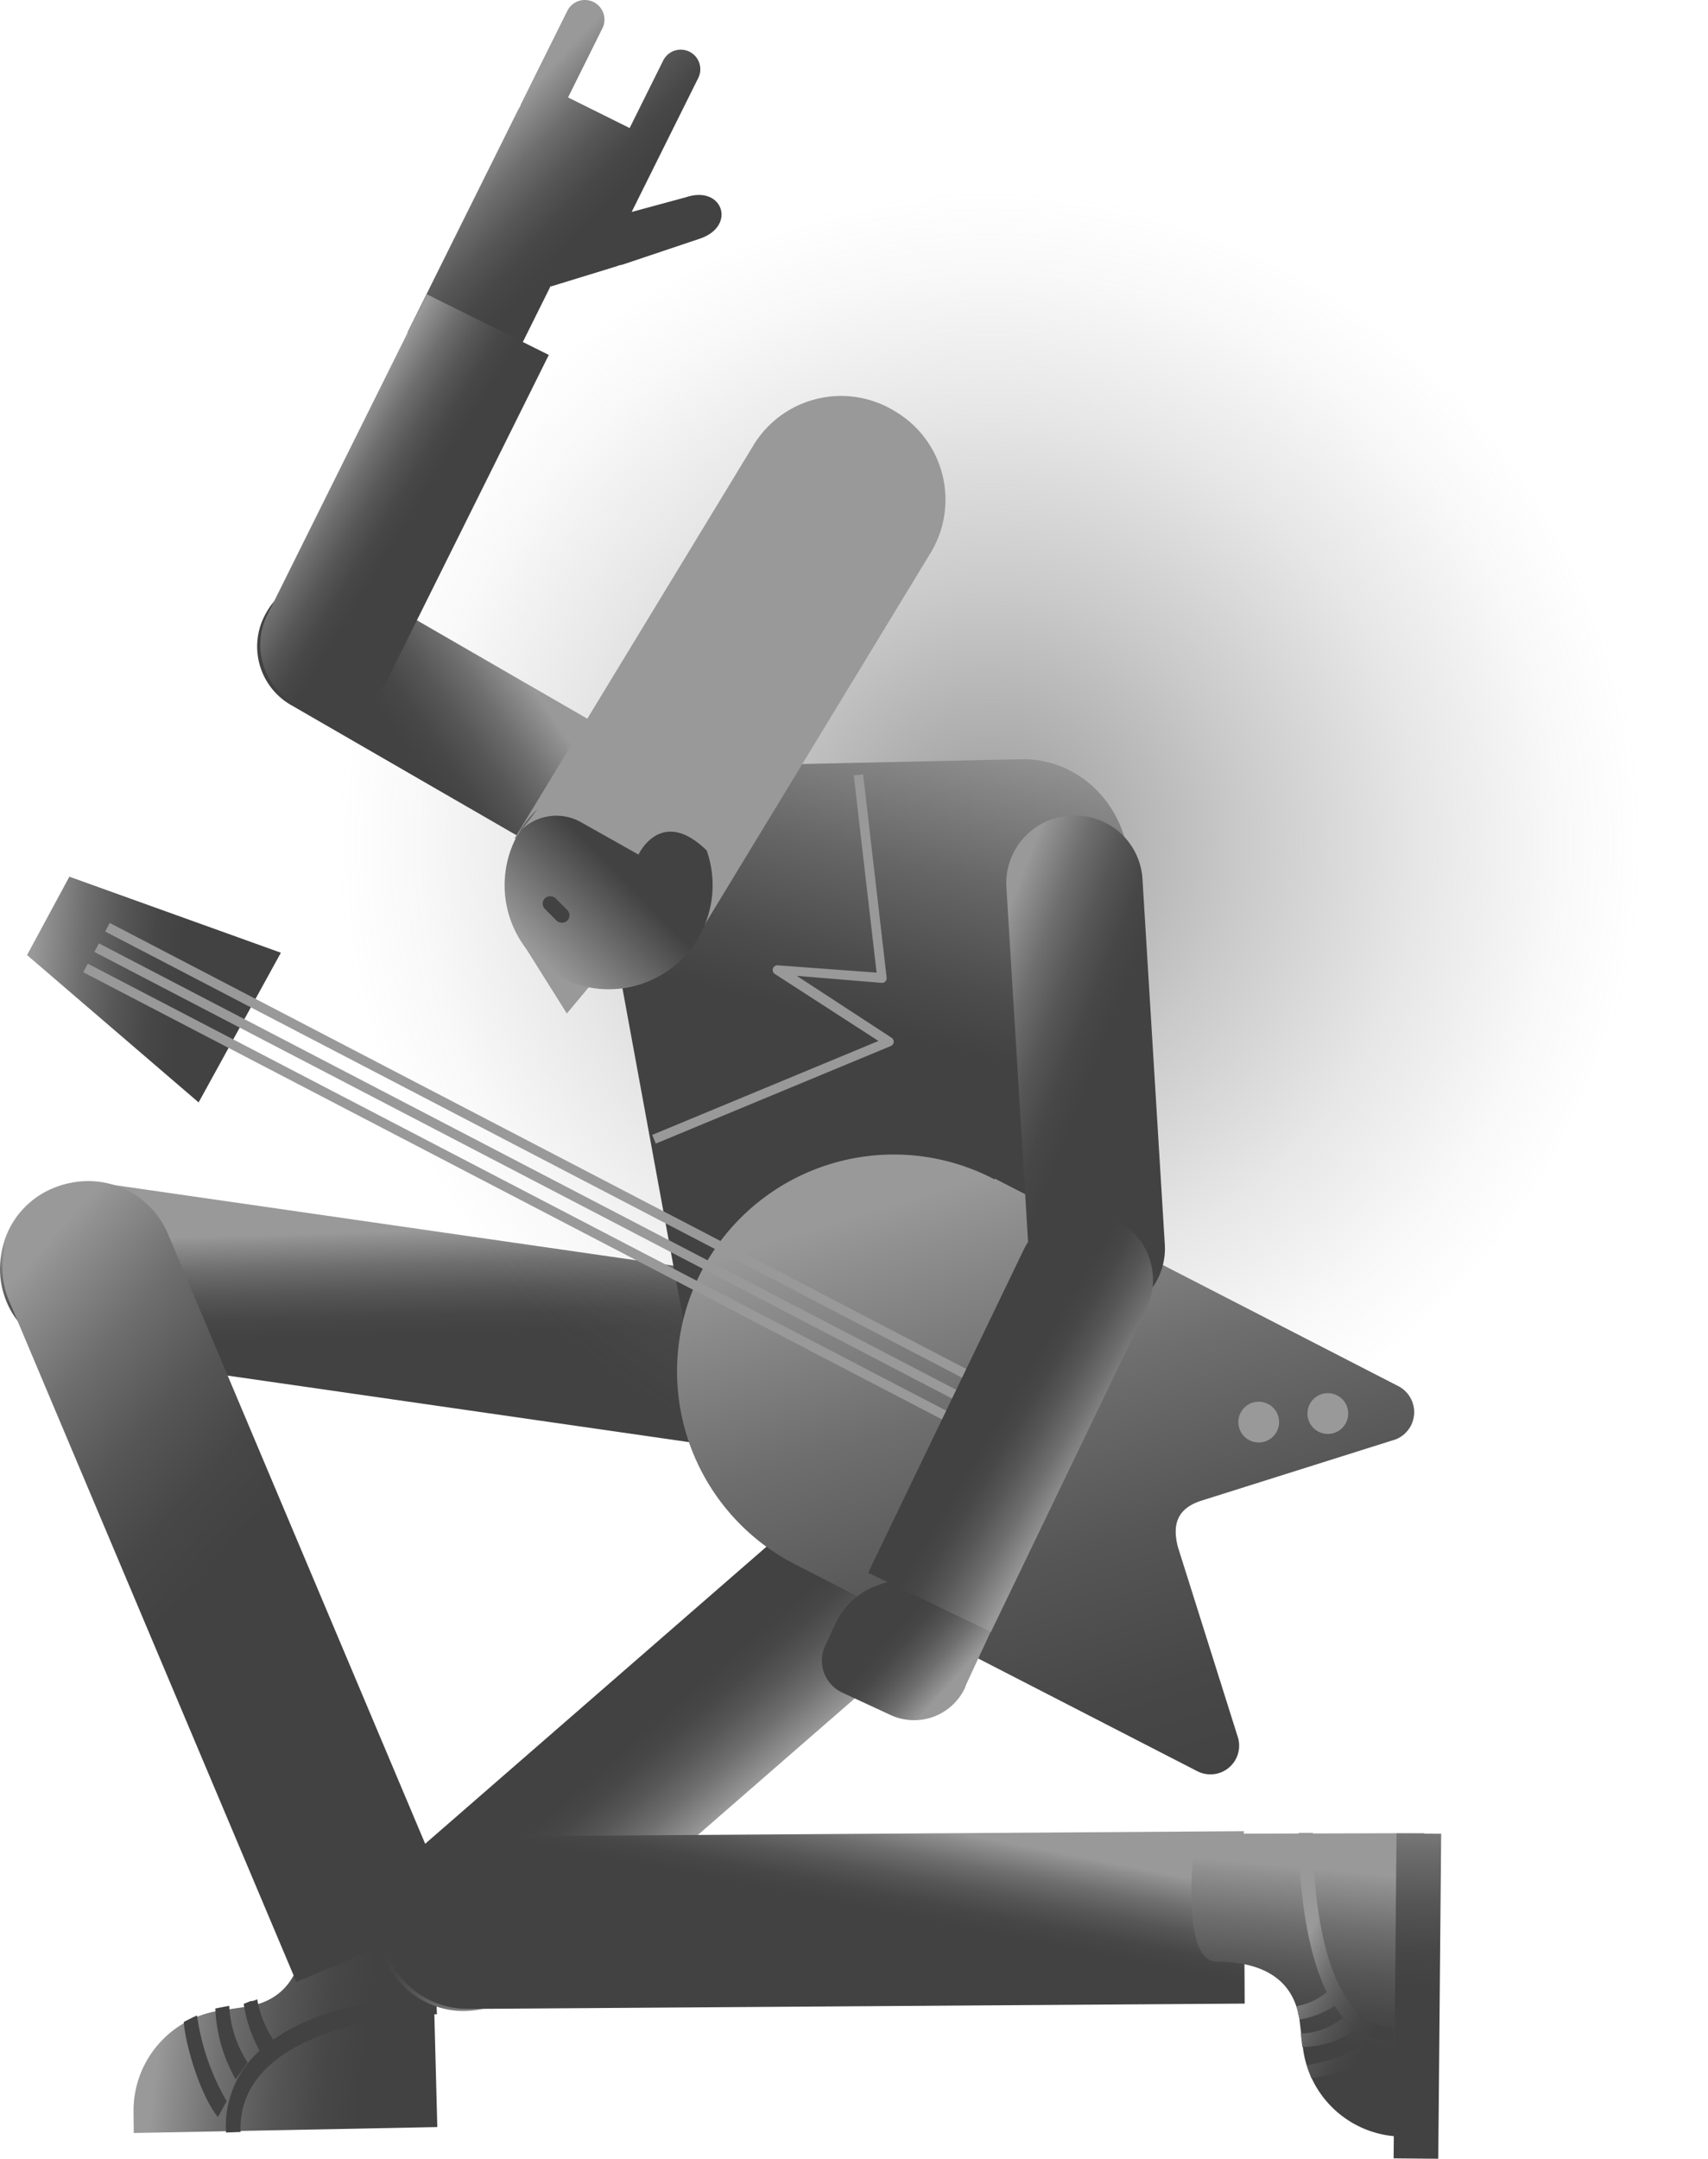 <svg id="Layer_1" data-name="Layer 1" xmlns="http://www.w3.org/2000/svg" xmlns:xlink="http://www.w3.org/1999/xlink" width="188.634" height="238.331" viewBox="0 0 188.634 238.331"><defs><linearGradient id="linear-gradient" x1="51.655" y1="135.7" x2="52.155" y2="152.95" gradientTransform="translate(189.168 73.848) rotate(81.799)" gradientUnits="userSpaceOnUse"><stop offset="0" stop-color="#999"/><stop offset="0.041" stop-color="#909090"/><stop offset="0.216" stop-color="#6e6e6e"/><stop offset="0.383" stop-color="#565656"/><stop offset="0.537" stop-color="#474747"/><stop offset="0.664" stop-color="#424242"/></linearGradient><linearGradient id="linear-gradient-2" x1="17.935" y1="221.115" x2="52.185" y2="224.74" gradientTransform="matrix(1, 0, 0, 1, 0, 0)" xlink:href="#linear-gradient"/><linearGradient id="linear-gradient-3" x1="-5.462" y1="149.111" x2="36.788" y2="186.861" gradientTransform="matrix(1, 0, 0, 1, 0, 0)" xlink:href="#linear-gradient"/><linearGradient id="linear-gradient-4" x1="9797.999" y1="-4439.032" x2="9819.66" y2="-4432.42" gradientTransform="translate(-10695.774 -373.309) rotate(26.441)" xlink:href="#linear-gradient"/><radialGradient id="radial-gradient" cx="-9064.546" cy="93.084" r="71.946" gradientTransform="matrix(-1, 0, 0, 1, -8955.254, 0)" gradientUnits="userSpaceOnUse"><stop offset="0" stop-color="#999"/><stop offset="0.069" stop-color="#999" stop-opacity="0.909"/><stop offset="0.39" stop-color="#999" stop-opacity="0.521"/><stop offset="0.663" stop-color="#999" stop-opacity="0.238"/><stop offset="0.875" stop-color="#999" stop-opacity="0.065"/><stop offset="1" stop-color="#999" stop-opacity="0"/></radialGradient><linearGradient id="linear-gradient-5" x1="8195.704" y1="-5573.896" x2="8176.668" y2="-5573.896" gradientTransform="translate(-8105.262 4649.427) scale(1 0.801)" xlink:href="#linear-gradient"/><linearGradient id="linear-gradient-6" x1="9786.841" y1="-6925.294" x2="9799.204" y2="-6916.347" gradientTransform="translate(-10290.248 -5794.31) rotate(65.281)" xlink:href="#linear-gradient"/><linearGradient id="linear-gradient-7" x1="10096.347" y1="-4382.587" x2="10112.095" y2="-4357.84" gradientTransform="matrix(0.791, 0.612, -0.612, 0.791, -10522.129, -2505.973)" xlink:href="#linear-gradient"/><linearGradient id="linear-gradient-8" x1="10105.79" y1="-4387.66" x2="10126.557" y2="-4359.971" gradientTransform="matrix(0.604, -0.797, 0.797, 0.604, -2474.115, 10923.013)" xlink:href="#linear-gradient"/><linearGradient id="linear-gradient-9" x1="11705.715" y1="-4794.912" x2="11738.422" y2="-4748.36" gradientTransform="matrix(0.651, 0.759, -0.759, 0.651, -11156.472, -5684.63)" gradientUnits="userSpaceOnUse"><stop offset="0" stop-color="#999"/><stop offset="0.042" stop-color="#919191"/><stop offset="0.304" stop-color="#666"/><stop offset="0.508" stop-color="#4c4c4c"/><stop offset="0.629" stop-color="#424242"/></linearGradient><linearGradient id="linear-gradient-10" x1="1918.559" y1="-9378.437" x2="1904.173" y2="-9359.256" gradientTransform="matrix(0.832, -0.419, -0.554, -0.629, -6731.146, -5011.536)" xlink:href="#linear-gradient"/><linearGradient id="linear-gradient-11" x1="9798.255" y1="-4397.849" x2="9814.74" y2="-4396.365" gradientTransform="translate(9850.757 -4339.842) rotate(180)" xlink:href="#linear-gradient"/><linearGradient id="linear-gradient-12" x1="-3965.735" y1="-16197.04" x2="-4017.084" y2="-16144.418" gradientTransform="matrix(-0.887, -0.462, -0.462, 0.887, -10889.192, 12663.644)" gradientUnits="userSpaceOnUse"><stop offset="0" stop-color="#999"/><stop offset="0.062" stop-color="#909090"/><stop offset="0.326" stop-color="#6e6e6e"/><stop offset="0.577" stop-color="#565656"/><stop offset="0.809" stop-color="#474747"/><stop offset="1" stop-color="#424242"/></linearGradient><linearGradient id="linear-gradient-13" x1="11078.38" y1="108.224" x2="11103.147" y2="110.454" gradientTransform="translate(-11074.971)" xlink:href="#linear-gradient"/><linearGradient id="linear-gradient-14" x1="-6133.79" y1="9365.433" x2="-6148.175" y2="9384.614" gradientTransform="matrix(0.832, -0.419, -0.554, -0.629, 10425.65, 3442.493)" xlink:href="#linear-gradient"/><linearGradient id="linear-gradient-15" x1="-8692.548" y1="5586.99" x2="-8680.406" y2="5590.697" gradientTransform="translate(-10131.706 1590.609) rotate(-155.086)" xlink:href="#linear-gradient"/><linearGradient id="linear-gradient-16" x1="-9003.67" y1="6602.017" x2="-8987.184" y2="6603.5" gradientTransform="translate(-8881.723 6758.894) rotate(180)" xlink:href="#linear-gradient"/><linearGradient id="linear-gradient-17" x1="4128.87" y1="8639.079" x2="4101.737" y2="8639.281" gradientTransform="matrix(-1, 0, 0, 1, 4184.97, -8541.431)" gradientUnits="userSpaceOnUse"><stop offset="0" stop-color="#999"/><stop offset="0.471" stop-color="#424242"/></linearGradient><linearGradient id="linear-gradient-18" x1="-9095.612" y1="221.253" x2="-9110.755" y2="229.56" gradientTransform="matrix(-1, 0, 0, 1, -8955.254, 0)" xlink:href="#linear-gradient"/><linearGradient id="linear-gradient-19" x1="-9100.145" y1="212.991" x2="-9115.287" y2="221.298" gradientTransform="matrix(-1, 0, 0, 1, -8955.254, 0)" xlink:href="#linear-gradient"/><linearGradient id="linear-gradient-20" x1="-9094.857" y1="222.63" x2="-9109.999" y2="230.937" gradientTransform="matrix(-1, 0, 0, 1, -8955.254, 0)" xlink:href="#linear-gradient"/></defs><title>gd</title><path d="M51.854,93.734h.206a9.415,9.415,0,0,1,9.415,9.415v85.934a9.415,9.415,0,0,1-9.415,9.415h-.206a9.415,9.415,0,0,1-9.415-9.415V103.149a9.415,9.415,0,0,1,9.415-9.415Z" transform="translate(-100.076 176.7) rotate(-81.799)" fill="url(#linear-gradient)"/><path d="M47.633,209.548l.664,25.284-33.527.656-.022-2.363a11.165,11.165,0,0,1,9.542-11.15l3.096-.455c5.74-.993,6.245-6.264,6.191-9.305C33.5,207.937,47.633,209.548,47.633,209.548Z" fill-rule="evenodd" fill="url(#linear-gradient-2)"/><path d="M26.032,229.565a17.13,17.13,0,0,1-2.248-7.825l1.532-.296a12.657,12.657,0,0,0,2.033,6.261Z" fill="#424242"/><path d="M30.168,225.16c-.026.019-.146.117-.303.248,5.665-4.215,14.667-5.006,18.307-5.148l.083,2.12c-10.709.417-22.029,4.049-21.681,12.994l-1.608.063a11.171,11.171,0,0,1,3.707-9.033,15.578,15.578,0,0,1-1.758-5.168l.746-.306a1.54,1.54,0,0,0,.746-.214A11.74,11.74,0,0,0,30.168,225.16Z" fill="#424242"/><path d="M24.05,233.716c-2.189-2.805-3.655-8.555-3.752-10.485,0,0,1.213-.631,1.459-.72a26.168,26.168,0,0,0,3.288,9.485C24.947,232.047,24.195,233.584,24.05,233.716Z" fill="#424242"/><path d="M6.068,131.133h0a9.546,9.546,0,0,1,12.468,5.074l31.735,75.204L32.729,218.804.995,143.6A9.546,9.546,0,0,1,6.068,131.133Z" fill-rule="evenodd" fill="url(#linear-gradient-3)"/><path d="M75.757,21.777l-5.973,1.618-.016-.008L77.118,8.608a2.163,2.163,0,0,0-3.874-1.926l-3.707,7.455-6.801-3.382,3.794-7.629A2.163,2.163,0,0,0,62.655,1.199l-5.086,10.226a2.126,2.126,0,0,0-.115.305c-.112.185-.222.372-.32.57L55.778,15.028l.003.001-1.763,3.545-3.843,7.728L45.003,36.703l10.634,5.288L60.809,31.59l.058.029,7.091-2.176c.168-.052.326-.111.488-.167a2.028,2.028,0,0,0,.391-.088l8.455-2.839C81.368,24.98,79.833,20.408,75.757,21.777Z" fill-rule="evenodd" fill="url(#linear-gradient-4)"/><circle cx="109.292" cy="93.084" r="79.343" fill="url(#radial-gradient)"/><path d="M80.82,137.732h.206a9.415,9.415,0,0,1,9.415,9.415v78.942a9.415,9.415,0,0,1-9.415,9.415H80.82a9.415,9.415,0,0,1-9.415-9.415V147.147a9.415,9.415,0,0,1,9.415-9.415Z" transform="translate(168.589 3.071) rotate(48.973)" fill="url(#linear-gradient-5)"/><path d="M42.105,212.32v0a9.546,9.546,0,0,1,9.47-9.566l85.792-.588.096,19.036-85.792.588A9.546,9.546,0,0,1,42.105,212.32Z" fill-rule="evenodd" fill="url(#linear-gradient-6)"/><path d="M132.021,202.455l25.293-.071-.13,33.534-2.363-.033a11.165,11.165,0,0,1-10.923-9.801l-.382-3.106c-.859-5.762-6.115-6.39-9.158-6.407C130.078,216.547,132.021,202.455,132.021,202.455Z" fill-rule="evenodd" fill="url(#linear-gradient-7)"/><rect x="138.6" y="217.904" width="35.88" height="4.932" transform="translate(378.302 65.809) rotate(90.513)" fill="url(#linear-gradient-8)"/><path d="M94.552,162.419h0a21.107,21.107,0,0,0,21.511-16.692l8.386-47.363c1.481-7.605-4.223-14.705-11.683-14.543l-34.802.759c-7.161.156-12.446,6.961-11.1,14.292l8.497,46.273A20.743,20.743,0,0,0,94.552,162.419Z" fill-rule="evenodd" fill="url(#linear-gradient-9)"/><path d="M53.31,53.756h.163a7.446,7.446,0,0,1,7.446,7.446V101.625a7.446,7.446,0,0,1-7.446,7.446h-.163a7.446,7.446,0,0,1-7.446-7.446V61.203a7.446,7.446,0,0,1,7.446-7.446Z" transform="translate(-43.811 86.945) rotate(-60)" fill="url(#linear-gradient-10)"/><path d="M43.329,33.377h.163a7.446,7.446,0,0,1,7.446,7.446V80.361a0,0,0,0,1,0,0H35.882a0,0,0,0,1,0,0V40.824A7.446,7.446,0,0,1,43.329,33.377Z" transform="translate(56.957 127.118) rotate(-153.559)" fill="url(#linear-gradient-11)"/><path d="M109.698,130.134c.045.024.088.05.134.074l.045-.087L154.465,153.049a3.232,3.232,0,0,1-.337,5.867l-21.54,6.792c-2.686.904-3.095,2.731-2.507,5.058L136.74,191.884a3.171,3.171,0,0,1-4.522,3.653L87.732,172.663l.002-.003c-.046-.023-.092-.043-.137-.067a23.933,23.933,0,0,1,22.101-42.458Z" fill-rule="evenodd" fill="url(#linear-gradient-12)"/><circle cx="146.648" cy="156.056" r="2.252" transform="translate(-59.489 214.081) rotate(-62.501)" fill="#999"/><circle cx="139.014" cy="157.002" r="2.252" transform="translate(-64.437 207.818) rotate(-62.501)" fill="#999"/><polygon points="2.986 105.442 7.659 96.789 31.021 105.183 21.936 121.709 2.986 105.442" fill-rule="evenodd" fill="url(#linear-gradient-13)"/><rect x="2.929" y="132.958" width="115.346" height="1.07" transform="translate(68.484 -12.9) rotate(27.499)" fill="#999"/><rect x="4.155" y="130.715" width="115.346" height="1.07" transform="translate(67.587 -13.719) rotate(27.499)" fill="#999"/><rect x="5.354" y="128.463" width="115.346" height="1.07" transform="translate(66.683 -14.527) rotate(27.499)" fill="#999"/><path d="M119.814,90.013h.163a7.446,7.446,0,0,1,7.446,7.446v40.422a7.446,7.446,0,0,1-7.446,7.446h-.163a7.446,7.446,0,0,1-7.446-7.446V97.459a7.446,7.446,0,0,1,7.446-7.446Z" transform="translate(246.749 227.803) rotate(176.501)" fill="url(#linear-gradient-14)"/><path d="M98.345,189.336a6.202,6.202,0,0,0,8.237-3.012l.104-.305-.002-.001,3.979-8.567a.372.372,0,0,0-.181-.494l-7.973-3.703a.372.372,0,0,0-.275-.015l-5.191,1.745A8.127,8.127,0,0,0,92.263,179.264l-1.119,2.409a3.892,3.892,0,0,0,1.88,5.194Z" fill-rule="evenodd" fill="url(#linear-gradient-15)"/><path d="M112.773,132.248h.163a7.446,7.446,0,0,1,7.446,7.446v39.537a0,0,0,0,1,0,0H105.327a0,0,0,0,1,0,0V139.694a7.446,7.446,0,0,1,7.446-7.446Z" transform="translate(78.769 -33.546) rotate(25.72)" fill="url(#linear-gradient-16)"/><circle cx="68.163" cy="95.443" r="3.284" transform="translate(-48.849 103.427) rotate(-58.37)" fill="#424242"/><path d="M51.709,60.509h50.764a11.321,11.321,0,0,1,11.321,11.321v.248A11.321,11.321,0,0,1,102.472,83.398H51.709a0,0,0,0,1,0,0V60.509a0,0,0,0,1,0,0Z" transform="translate(-21.717 105.294) rotate(-58.708)" fill="#999"/><polygon points="57.618 103.956 62.602 111.892 66.607 107.107 57.618 103.956" fill="#999" fill-rule="evenodd"/><circle cx="67.217" cy="97.73" r="11.487" transform="translate(-49.369 75.886) rotate(-44.868)" fill="url(#linear-gradient-17)"/><rect x="60.583" y="98.663" width="1.667" height="3.486" rx="0.825" ry="0.825" transform="translate(175.779 128.238) rotate(135.131)" fill="#424242"/><path d="M78.032,93.881c-5.023-4.906-7.515.467-7.515.467l-6.338-3.568a5.541,5.541,0,0,0-7.275,1.64c-.068.098-.091.142-.057.116C57.123,92.323,64.91,82.044,64.91,82.044l12.616,4.906Z" fill="#999" fill-rule="evenodd"/><path d="M149.633,224.117a10.223,10.223,0,0,1-5.804,1.879l-.173-1.493a7.652,7.652,0,0,0,4.651-1.731Z" fill="url(#linear-gradient-18)"/><path d="M146.519,219.951c.013.025.082.145.173.302-2.93-5.638-3.254-14.374-3.254-17.901h1.557c0,10.374,2.341,21.459,8.912,21.459v1.557c-2.901,0-4.999-1.577-6.52-3.925a9.506,9.506,0,0,1-3.841,1.506l-.203-.733a1.883,1.883,0,0,0-.136-.729A7.357,7.357,0,0,0,146.519,219.951Z" fill="url(#linear-gradient-19)"/><path d="M152.621,226.191a15.197,15.197,0,0,1-7.798,3.234s-.428-1.197-.487-1.438a16.004,16.004,0,0,0,7.052-2.823C151.422,225.261,152.528,226.046,152.621,226.191Z" fill="url(#linear-gradient-20)"/><path d="M72.425,126.256,98.383,115.483a.519.519,0,0,0,.062-.929l-10.448-6.819,9.331.773a.519.519,0,0,0,.594-.573L95.325,85.481l-1.031.12,2.518,21.778-10.877-.801a.519.519,0,0,0-.339.962l11.421,7.386-24.989,10.371Z" fill="#999"/></svg>